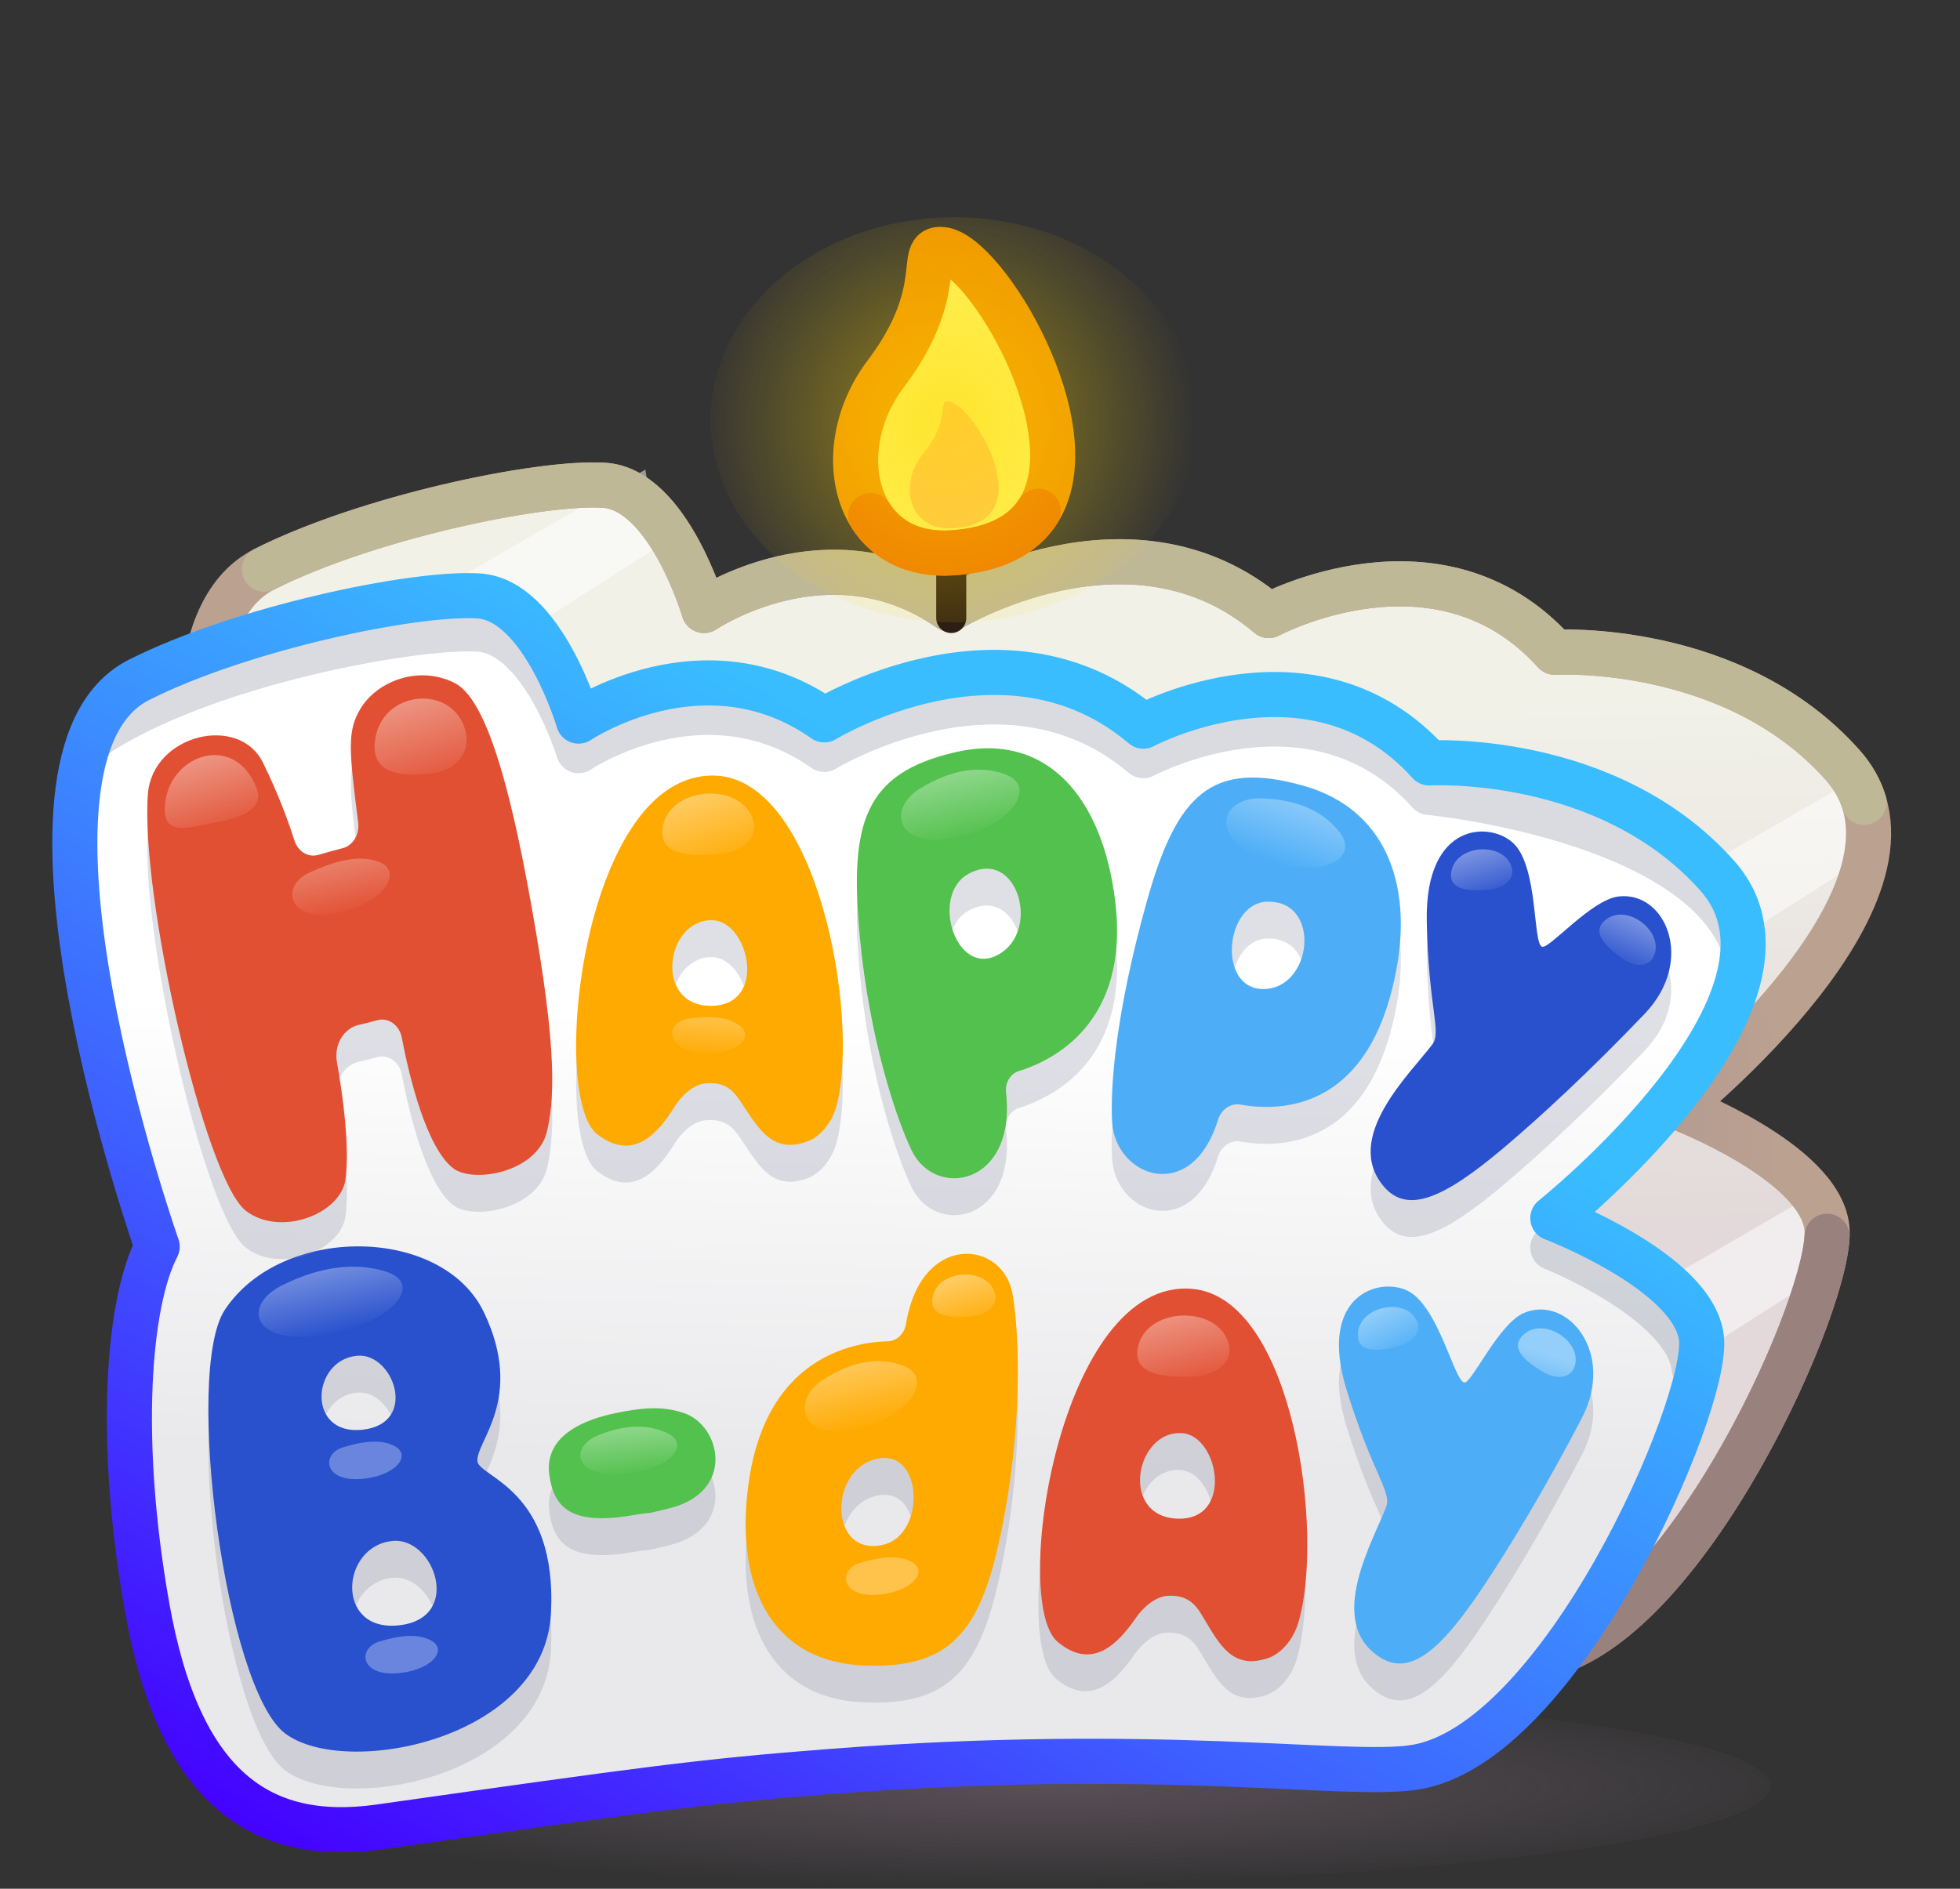 <svg width="83" height="80" viewBox="0 0 83 80" fill="none" xmlns="http://www.w3.org/2000/svg">
<rect x="0" y="0" width="83" height="80" fill="#333333" stroke="none"/>
<g clip-path="url(#clip0_78_8819)">
<mask id="mask0_78_8819" style="mask-type:luminance" maskUnits="userSpaceOnUse" x="1" y="0" width="80" height="80">
<path d="M81 0H1V80H81V0Z" fill="white"/>
</mask>
<g mask="url(#mask0_78_8819)">
<g opacity="0.5">
<path d="M74.969 75.655C74.969 77.973 59.147 79.851 39.629 79.851C20.111 79.851 4.289 77.973 4.289 75.655C4.289 73.337 20.111 71.459 39.629 71.459C59.147 71.459 74.969 73.337 74.969 75.655Z" fill="url(#paint0_radial_78_8819)"/>
</g>
<path d="M11.195 24.112C15.528 21.923 22.839 20.387 25.573 20.553C28.307 20.719 29.813 25.857 29.813 25.857C29.813 25.857 35.144 22.25 40.218 25.804C40.218 25.804 47.888 21.108 53.73 26.071C53.73 26.071 60.952 22.191 65.836 27.627C65.836 27.627 73.388 27.18 78.032 32.406C82.677 37.631 71.07 46.91 71.07 46.91C71.07 46.91 77.052 49.185 77.364 52.001C77.676 54.818 71.362 69.117 65.168 70.178C63.973 70.383 55.833 68.029 40.47 69.566C34.955 70.117 31.331 70.36 21.398 72.692C16.369 73.872 12.879 70.971 11.534 63.349C10.283 56.259 10.738 50.482 11.968 48.117C11.968 48.117 4.666 27.41 11.195 24.112Z" fill="url(#paint1_linear_78_8819)"/>
<g opacity="0.5">
<path d="M27.331 19.89L18.865 24.81L20.104 28.118L27.831 23.18L27.331 19.89Z" fill="white"/>
</g>
<g opacity="0.5">
<path d="M77.403 50.223L68.937 55.143L70.177 58.451L77.903 53.512L77.403 50.223Z" fill="white"/>
</g>
<g opacity="0.5">
<path d="M78.738 32.883L70.272 37.803L71.511 41.111L79.238 36.172L78.738 32.883Z" fill="white"/>
</g>
<path d="M11.195 24.112C15.528 21.923 22.839 20.387 25.573 20.553C28.307 20.719 29.813 25.857 29.813 25.857C29.813 25.857 35.144 22.25 40.218 25.804C40.218 25.804 47.888 21.108 53.73 26.071C53.73 26.071 60.952 22.191 65.836 27.627C65.836 27.627 73.388 27.18 78.032 32.406C82.677 37.631 71.07 46.91 71.07 46.91C71.07 46.91 77.052 49.185 77.364 52.001C77.676 54.818 71.362 69.117 65.168 70.178C63.973 70.383 55.833 68.029 40.47 69.566C34.955 70.117 31.331 70.36 21.398 72.692C16.369 73.872 12.879 70.971 11.534 63.349C10.283 56.259 10.738 50.482 11.968 48.117C11.968 48.117 4.666 27.41 11.195 24.112Z" stroke="url(#paint2_radial_78_8819)" stroke-width="1.91" stroke-linecap="round" stroke-linejoin="round"/>
<path d="M11.195 24.112C15.528 21.923 22.839 20.387 25.573 20.553C28.307 20.719 29.813 25.857 29.813 25.857C29.813 25.857 35.144 22.249 40.218 25.804C40.218 25.804 47.888 21.107 53.73 26.071C53.73 26.071 60.952 22.191 65.836 27.627C65.836 27.627 73.388 27.18 78.032 32.406C78.471 32.899 78.765 33.429 78.937 33.984" stroke="#BFB897" stroke-width="1.91" stroke-linecap="round" stroke-linejoin="round"/>
<path d="M77.371 52.365C77.202 55.873 71.129 69.157 65.168 70.178C63.973 70.382 55.833 68.029 40.47 69.566C34.955 70.117 31.331 70.36 21.398 72.691C20.442 72.916 19.542 72.993 18.702 72.918" stroke="#99817E" stroke-width="1.91" stroke-linecap="round" stroke-linejoin="round"/>
<path d="M5.882 28.799C10.215 26.61 17.526 25.075 20.26 25.241C22.994 25.407 24.5 30.544 24.5 30.544C24.5 30.544 29.832 26.937 34.906 30.491C34.906 30.491 42.576 25.795 48.417 30.759C48.417 30.759 55.639 26.879 60.524 32.315C60.524 32.315 68.076 31.868 72.72 37.093C77.364 42.319 65.757 51.597 65.757 51.597C65.757 51.597 71.74 53.872 72.052 56.688C72.364 59.505 66.049 73.804 59.855 74.865C58.661 75.07 50.521 72.717 35.157 74.253C29.642 74.805 26.019 75.047 16.085 77.379C11.057 78.559 7.566 75.658 6.222 68.036C4.971 60.947 5.426 55.17 6.656 52.804C6.656 52.804 -0.646 32.097 5.882 28.799Z" fill="url(#paint3_linear_78_8819)"/>
<g opacity="0.3">
<path d="M65.757 52.847C65.757 52.847 71.427 55.122 71.739 57.938" stroke="#80859B" stroke-width="1.91" stroke-linecap="round" stroke-linejoin="round"/>
</g>
<g opacity="0.3">
<path d="M3.846 31.274C8.444 28.118 17.526 26.481 20.26 26.647C22.994 26.813 24.5 31.794 24.5 31.794C24.5 31.794 29.832 28.187 34.906 31.741C34.906 31.741 42.576 27.045 48.417 32.009C48.417 32.009 55.639 28.129 60.523 33.565C60.523 33.565 71.739 34.636 73.815 40" stroke="#80859B" stroke-width="1.91" stroke-linecap="round" stroke-linejoin="round"/>
</g>
<path d="M5.882 28.799C10.215 26.61 17.526 25.075 20.26 25.241C22.994 25.407 24.5 30.544 24.5 30.544C24.5 30.544 29.832 26.937 34.906 30.491C34.906 30.491 42.576 25.795 48.417 30.759C48.417 30.759 55.639 26.879 60.524 32.315C60.524 32.315 68.076 31.868 72.72 37.093C77.364 42.319 65.757 51.597 65.757 51.597C65.757 51.597 71.74 53.872 72.052 56.688C72.364 59.505 66.076 73.974 59.855 74.865C56.855 75.296 49.142 73.954 35.157 75.035C29.631 75.462 27.341 75.786 16.085 77.379C10.971 78.103 7.566 75.658 6.222 68.036C4.971 60.947 5.426 55.17 6.656 52.804C6.656 52.804 -0.646 32.097 5.882 28.799Z" stroke="url(#paint4_linear_78_8819)" stroke-width="1.91" stroke-linecap="round" stroke-linejoin="round"/>
<g opacity="0.25">
<path d="M50.405 56.152C44.808 55.682 42.712 69.423 44.714 71.103C46.115 72.279 47.19 71.315 48.033 70.085C48.316 69.671 48.834 69.189 49.373 69.156C50.348 69.096 50.642 69.671 50.919 70.132C51.59 71.248 52.132 72.282 53.605 71.802C54.174 71.617 54.691 71.014 54.904 70.309C56.042 66.529 54.696 56.513 50.405 56.152ZM49.757 65.884C47.325 65.765 48.022 62.123 49.993 62.265C51.553 62.378 52.189 66.003 49.757 65.884Z" fill="#80859B"/>
</g>
<g opacity="0.25">
<path d="M31.733 64.17C31.049 68.552 32.561 71.918 36.531 72.106C40.501 72.294 41.675 70.442 42.544 65.694C43.334 61.381 43.131 57.789 42.876 56.361C42.468 54.077 39.003 53.742 38.366 57.642C38.299 58.049 37.979 58.364 37.608 58.374C36.102 58.413 32.531 59.056 31.733 64.17ZM37.13 63.353C39.099 62.914 39.212 66.549 37.421 66.987C35.104 67.554 35.058 63.816 37.13 63.353Z" fill="#80859B"/>
</g>
<g opacity="0.25">
<path d="M59.657 56.26C58.465 55.609 55.775 56.384 57.021 60.423C58.111 63.953 58.941 64.754 58.7 65.388C58.146 66.842 56.141 70.23 58.392 71.732C59.683 72.594 60.974 71.529 62.83 68.742C63.981 67.013 65.433 64.6 66.981 61.639C68.429 58.871 66.383 56.39 64.531 57.176C63.471 57.625 62.347 60.113 62.021 60.121C61.605 60.13 60.944 56.963 59.657 56.26Z" fill="#80859B"/>
</g>
<path d="M50.477 54.591C44.88 54.121 42.784 67.862 44.785 69.542C46.187 70.718 47.262 69.754 48.104 68.524C48.388 68.11 48.906 67.628 49.445 67.595C50.42 67.535 50.714 68.11 50.991 68.571C51.661 69.687 52.203 70.721 53.677 70.241C54.246 70.056 54.763 69.454 54.975 68.748C56.114 64.969 54.767 54.952 50.477 54.591ZM49.828 64.323C47.396 64.204 48.094 60.562 50.065 60.704C51.625 60.817 52.261 64.442 49.828 64.323Z" fill="#E25033"/>
<path d="M31.733 62.608C31.049 66.99 32.561 70.355 36.531 70.543C40.501 70.731 41.675 68.879 42.544 64.132C43.334 59.818 43.131 56.227 42.876 54.798C42.468 52.514 39.003 52.18 38.366 56.079C38.299 56.487 37.979 56.802 37.608 56.811C36.102 56.85 32.531 57.493 31.733 62.608ZM37.13 61.791C39.099 61.352 39.212 64.986 37.421 65.425C35.104 65.992 35.058 62.253 37.13 61.791Z" fill="#FFAA00"/>
<g opacity="0.3">
<path d="M38.596 66.154C38.031 65.851 37.257 65.943 36.414 66.201C35.5 66.481 35.593 67.62 37.074 67.551C38.554 67.482 39.368 66.569 38.596 66.154Z" fill="url(#paint5_linear_78_8819)"/>
</g>
<path d="M59.657 54.698C58.465 54.047 55.775 54.822 57.021 58.86C58.111 62.391 58.941 63.191 58.7 63.826C58.146 65.28 56.141 68.667 58.392 70.169C59.683 71.031 60.974 69.966 62.83 67.179C63.981 65.45 65.433 63.037 66.981 60.077C68.429 57.309 66.383 54.828 64.531 55.614C63.471 56.063 62.347 58.551 62.021 58.558C61.605 58.567 60.944 55.401 59.657 54.698Z" fill="#4DAEF7"/>
<g opacity="0.4">
<path d="M52.043 56.966C51.644 55.251 48.475 55.313 48.176 57.129C47.992 58.241 49.308 58.338 50.417 58.309C51.673 58.275 52.19 57.595 52.043 56.966Z" fill="url(#paint6_linear_78_8819)"/>
</g>
<g opacity="0.4">
<path d="M42.135 54.783C41.806 53.616 39.628 53.759 39.48 55.017C39.388 55.789 40.297 55.814 41.059 55.758C41.922 55.696 42.256 55.212 42.135 54.783Z" fill="url(#paint7_linear_78_8819)"/>
</g>
<g opacity="0.4">
<path d="M60.003 55.954C59.514 54.888 57.455 55.351 57.502 56.576C57.531 57.326 58.402 57.214 59.121 57.046C59.936 56.857 60.183 56.345 60.003 55.954Z" fill="url(#paint8_linear_78_8819)"/>
</g>
<g opacity="0.4">
<path d="M66.667 57.914C67.071 56.814 65.285 55.691 64.455 56.593C63.947 57.145 64.644 57.68 65.272 58.068C65.983 58.508 66.519 58.318 66.667 57.914Z" fill="url(#paint9_linear_78_8819)"/>
</g>
<g opacity="0.3">
<path d="M51.06 65.191C50.567 64.78 49.79 64.715 48.913 64.799C47.961 64.889 47.825 66.024 49.289 66.254C50.753 66.483 51.734 65.752 51.06 65.191Z" fill="url(#paint10_linear_78_8819)"/>
</g>
<g opacity="0.4">
<path d="M38.268 57.856C37.31 57.478 36.152 57.603 34.836 58.455C33.536 59.295 33.861 61.014 36.182 60.546C38.503 60.078 39.571 58.372 38.268 57.856Z" fill="url(#paint11_linear_78_8819)"/>
</g>
<g opacity="0.25">
<path d="M26.026 61.426C24.886 61.666 23.021 62.303 23.263 64.044C23.456 65.432 24.197 66.177 26.757 65.748C27.978 65.543 27.004 65.778 28.318 65.458C31.164 64.765 30.534 61.95 28.968 61.417C28.041 61.101 27.158 61.189 26.026 61.426Z" fill="#80859B"/>
</g>
<path d="M26.026 59.864C24.886 60.103 23.021 60.74 23.263 62.481C23.456 63.87 24.197 64.615 26.757 64.186C27.978 63.981 27.004 64.215 28.318 63.895C31.164 63.203 30.534 60.388 28.968 59.854C28.041 59.538 27.158 59.626 26.026 59.864Z" fill="#53C14D"/>
<g opacity="0.4">
<path d="M28.259 60.704C27.484 60.336 26.498 60.313 25.317 60.8C24.151 61.28 24.28 62.556 26.275 62.445C28.27 62.335 29.313 61.205 28.259 60.704Z" fill="url(#paint12_linear_78_8819)"/>
</g>
<g opacity="0.25">
<path d="M20.218 63.459C20.126 62.644 22.237 60.821 20.501 57.165C18.747 53.471 11.92 53.406 9.519 57.046C7.784 59.677 9.539 73.075 12.076 74.987C14.613 76.9 23.045 75.254 23.331 69.909C23.613 64.641 20.294 64.138 20.218 63.459ZM15.13 58.987C16.667 58.852 17.74 61.862 15.351 62.121C12.963 62.38 13.189 59.158 15.13 58.987ZM16.892 70.406C14.167 70.702 14.425 67.025 16.64 66.83C18.394 66.676 19.618 70.111 16.892 70.406Z" fill="#80859B"/>
</g>
<path d="M20.218 61.897C20.126 61.081 22.237 59.258 20.501 55.602C18.747 51.908 11.92 51.844 9.519 55.483C7.784 58.115 9.539 71.512 12.076 73.425C14.613 75.337 23.045 73.692 23.331 68.346C23.613 63.078 20.294 62.575 20.218 61.897ZM15.13 57.425C16.667 57.29 17.74 60.3 15.351 60.559C12.963 60.818 13.189 57.596 15.13 57.425ZM16.892 68.844C14.167 69.139 14.425 65.463 16.64 65.268C18.394 65.114 19.618 68.548 16.892 68.844Z" fill="#2951CE"/>
<g opacity="0.3">
<path d="M16.714 61.254C16.148 60.95 15.375 61.043 14.532 61.301C13.618 61.58 13.711 62.719 15.192 62.65C16.672 62.582 17.486 61.669 16.714 61.254Z" fill="url(#paint13_linear_78_8819)"/>
</g>
<g opacity="0.3">
<path d="M18.249 69.483C17.683 69.179 16.91 69.272 16.067 69.529C15.153 69.809 15.246 70.948 16.727 70.879C18.207 70.81 19.021 69.898 18.249 69.483Z" fill="url(#paint14_linear_78_8819)"/>
</g>
<g opacity="0.4">
<path d="M16.328 53.856C15.099 53.478 13.614 53.603 11.924 54.455C10.257 55.295 10.674 57.014 13.652 56.546C16.63 56.078 18 54.371 16.328 53.856Z" fill="url(#paint15_linear_78_8819)"/>
</g>
<g opacity="0.25">
<path d="M64.107 37.3C63.143 36.344 60.344 36.341 60.419 40.567C60.485 44.261 61.06 45.261 60.652 45.803C59.716 47.046 56.849 49.743 58.594 51.812C59.595 52.998 61.131 52.334 63.688 50.172C65.274 48.831 67.34 46.916 69.649 44.503C71.808 42.246 70.533 39.294 68.535 39.534C67.392 39.672 65.621 41.749 65.306 41.666C64.904 41.559 65.149 38.334 64.107 37.3Z" fill="#80859B"/>
</g>
<path d="M64.107 35.738C63.143 34.782 60.344 34.779 60.419 39.004C60.485 42.699 61.06 43.699 60.652 44.241C59.716 45.484 56.849 48.181 58.594 50.249C59.595 51.436 61.131 50.772 63.688 48.61C65.274 47.269 67.34 45.354 69.649 42.94C71.808 40.683 70.533 37.732 68.535 37.972C67.392 38.109 65.621 40.187 65.306 40.103C64.904 39.996 65.149 36.771 64.107 35.738Z" fill="#2951CE"/>
<g opacity="0.4">
<path d="M64.019 36.747C63.701 35.618 61.595 35.756 61.451 36.973C61.363 37.718 62.241 37.743 62.978 37.689C63.812 37.628 64.135 37.161 64.019 36.747Z" fill="url(#paint16_linear_78_8819)"/>
</g>
<g opacity="0.4">
<path d="M70.023 40.523C70.527 39.465 68.851 38.182 67.942 39.003C67.385 39.507 68.03 40.103 68.62 40.548C69.287 41.051 69.838 40.911 70.023 40.523Z" fill="url(#paint17_linear_78_8819)"/>
</g>
<g opacity="0.25">
<path d="M58.854 43.821C60.051 39.587 58.989 35.889 55.149 34.83C51.309 33.771 49.829 35.184 48.549 39.796C47.237 44.52 47.018 47.576 47.093 49.06C47.212 51.414 50.459 52.623 51.579 48.995C51.717 48.548 52.123 48.276 52.538 48.351C54.066 48.626 57.489 48.65 58.854 43.821ZM53.504 43.455C51.535 43.462 51.866 39.801 53.662 39.755C55.985 39.696 55.576 43.447 53.504 43.455Z" fill="#80859B"/>
</g>
<path d="M58.854 42.259C60.051 38.025 58.989 34.327 55.149 33.267C51.309 32.208 49.829 33.622 48.549 38.233C47.237 42.958 47.018 46.013 47.093 47.498C47.212 49.851 50.459 51.061 51.579 47.432C51.717 46.985 52.123 46.714 52.538 46.788C54.066 47.064 57.489 47.087 58.854 42.259ZM53.504 41.892C51.535 41.9 51.866 38.239 53.662 38.193C55.985 38.134 55.576 41.884 53.504 41.892Z" fill="#4DAEF7"/>
<g opacity="0.3">
<path d="M54.553 42.766C54.086 42.326 53.315 42.214 52.434 42.243C51.479 42.276 51.273 43.4 52.72 43.719C54.168 44.037 55.191 43.368 54.553 42.766Z" fill="url(#paint18_linear_78_8819)"/>
</g>
<g opacity="0.4">
<path d="M56.746 35.28C56.102 34.414 55.008 33.856 53.377 33.817C51.769 33.779 51.125 35.41 53.438 36.345C55.75 37.281 57.623 36.459 56.746 35.28Z" fill="url(#paint19_linear_78_8819)"/>
</g>
<g opacity="0.25">
<path d="M47.23 39.768C46.706 35.364 44.343 32.531 40.469 33.42C36.596 34.31 35.965 36.41 36.408 41.216C36.811 45.583 37.975 48.986 38.606 50.293C39.615 52.382 43.041 51.77 42.603 47.843C42.557 47.433 42.781 47.043 43.135 46.934C44.575 46.49 47.84 44.908 47.23 39.768ZM42.253 42.01C40.476 42.964 39.386 39.494 40.993 38.589C43.071 37.418 44.124 41.006 42.253 42.01Z" fill="#80859B"/>
</g>
<path d="M47.23 38.205C46.706 33.801 44.343 30.968 40.469 31.858C36.596 32.747 35.965 34.847 36.408 39.653C36.811 44.02 37.975 47.424 38.606 48.73C39.615 50.819 43.041 50.208 42.603 46.28C42.557 45.87 42.781 45.48 43.135 45.371C44.575 44.928 47.84 43.345 47.23 38.205ZM42.253 40.447C40.476 41.401 39.386 37.932 40.993 37.026C43.071 35.855 44.124 39.443 42.253 40.447Z" fill="#53C14D"/>
<g opacity="0.3">
<path d="M43.243 41.273C42.675 40.976 41.902 41.078 41.062 41.346C40.152 41.637 40.259 42.774 41.739 42.688C43.218 42.601 44.021 41.678 43.243 41.273Z" fill="url(#paint20_linear_78_8819)"/>
</g>
<g opacity="0.4">
<path d="M42.581 32.803C41.57 32.424 40.347 32.549 38.957 33.401C37.586 34.241 37.929 35.96 40.379 35.492C42.829 35.024 43.957 33.318 42.581 32.803Z" fill="url(#paint21_linear_78_8819)"/>
</g>
<g opacity="0.25">
<path d="M30.296 34.416C24.684 34.202 23.219 48.025 25.296 49.611C26.749 50.722 27.779 49.71 28.565 48.443C28.829 48.016 29.324 47.51 29.861 47.453C30.832 47.348 31.152 47.91 31.45 48.357C32.171 49.442 32.76 50.45 34.21 49.903C34.77 49.691 35.258 49.066 35.439 48.351C36.403 44.524 34.599 34.579 30.296 34.416ZM30.094 44.167C27.659 44.159 28.189 40.489 30.165 40.541C31.729 40.582 32.529 44.174 30.094 44.167Z" fill="#80859B"/>
</g>
<path d="M30.296 32.853C24.684 32.639 23.219 46.462 25.296 48.049C26.749 49.159 27.779 48.147 28.565 46.88C28.829 46.453 29.324 45.947 29.861 45.89C30.832 45.786 31.152 46.347 31.45 46.794C32.171 47.879 32.76 48.887 34.21 48.34C34.77 48.129 35.258 47.503 35.439 46.788C36.403 42.961 34.599 33.017 30.296 32.853ZM30.094 42.604C27.659 42.596 28.189 38.926 30.165 38.978C31.729 39.019 32.529 42.612 30.094 42.604Z" fill="#FFAA00"/>
<g opacity="0.4">
<path d="M31.907 34.772C31.43 33.076 28.267 33.283 28.052 35.111C27.919 36.231 29.238 36.267 30.345 36.187C31.597 36.096 32.083 35.393 31.907 34.772Z" fill="url(#paint22_linear_78_8819)"/>
</g>
<g opacity="0.3">
<path d="M31.32 43.442C30.809 43.054 30.03 43.025 29.158 43.148C28.211 43.282 28.126 44.422 29.6 44.585C31.073 44.747 32.019 43.972 31.32 43.442Z" fill="url(#paint23_linear_78_8819)"/>
</g>
<g opacity="0.25">
<path d="M11.138 33.87C10.119 31.791 6.461 32.673 6.263 35.192C5.928 39.45 8.668 51.521 10.42 52.855C11.878 53.964 14.437 52.982 14.63 51.515C14.817 50.1 14.513 47.932 14.266 46.537C14.139 45.818 14.555 45.117 15.194 44.974C15.486 44.909 15.746 44.841 15.968 44.778C16.438 44.644 16.911 44.975 17.013 45.509C17.336 47.204 18.062 50.169 19.188 51.045C20.025 51.696 22.752 51.237 23.166 49.477C23.561 47.797 23.499 45.266 22.353 39.099C21.332 33.605 20.332 31.035 19.249 30.489C17.727 29.723 15.974 30.423 15.279 31.557C14.688 32.523 14.779 33.316 15.168 36.414C15.23 36.91 14.945 37.376 14.512 37.488C14.198 37.569 13.828 37.669 13.486 37.77C13.057 37.898 12.616 37.632 12.467 37.161C12.231 36.413 11.81 35.241 11.138 33.87Z" fill="#80859B"/>
</g>
<path d="M11.138 32.307C10.119 30.228 6.461 31.11 6.263 33.629C5.928 37.887 8.668 49.959 10.42 51.292C11.878 52.401 14.437 51.42 14.63 49.953C14.817 48.538 14.513 46.369 14.266 44.974C14.139 44.255 14.555 43.555 15.194 43.412C15.486 43.347 15.746 43.279 15.968 43.215C16.438 43.081 16.911 43.413 17.013 43.947C17.336 45.642 18.062 48.606 19.188 49.483C20.025 50.133 22.752 49.675 23.166 47.914C23.561 46.234 23.499 43.703 22.353 37.536C21.332 32.042 20.332 29.472 19.249 28.927C17.727 28.16 15.974 28.86 15.279 29.995C14.688 30.961 14.779 31.754 15.168 34.852C15.23 35.347 14.945 35.814 14.512 35.925C14.198 36.007 13.828 36.106 13.486 36.208C13.057 36.335 12.616 36.069 12.467 35.598C12.231 34.851 11.81 33.678 11.138 32.307Z" fill="#E25033"/>
<g opacity="0.4">
<path d="M19.727 31.023C19.25 28.927 16.087 29.183 15.871 31.442C15.739 32.827 17.058 32.872 18.164 32.772C19.417 32.659 19.902 31.791 19.727 31.023Z" fill="url(#paint24_linear_78_8819)"/>
</g>
<g opacity="0.4">
<path d="M10.859 33.365C9.95 31.059 7.285 31.911 7.004 33.941C6.788 35.496 7.963 35.052 9.057 34.854C10.416 34.608 11.184 34.187 10.859 33.365Z" fill="url(#paint25_linear_78_8819)"/>
</g>
<g opacity="0.3">
<path d="M16.017 36.495C15.189 36.193 14.155 36.468 13.06 36.983C11.872 37.541 12.221 39.072 14.22 38.69C16.219 38.308 17.148 36.908 16.017 36.495Z" fill="url(#paint26_linear_78_8819)"/>
</g>
<path d="M40.282 26.177V22.358" stroke="#2D1E14" stroke-width="1.273" stroke-linecap="round" stroke-linejoin="round"/>
<path d="M40.293 23.418C36.142 23.674 35.106 19.012 37.498 15.851C40.201 12.278 38.777 10.459 39.9 10.568C42.208 10.792 48.938 22.886 40.293 23.418Z" fill="#FFF35F"/>
<g opacity="0.6">
<path d="M40.355 22.378C38.484 22.485 38.017 20.533 39.095 19.21C40.313 17.714 39.671 16.952 40.177 16.997C41.218 17.091 44.251 22.155 40.355 22.378Z" fill="#FFAA4D"/>
</g>
<path d="M40.293 23.418C38.668 23.518 37.52 22.864 36.869 21.842C35.857 20.253 36.043 17.774 37.498 15.851C40.201 12.278 38.777 10.459 39.9 10.568C41.703 10.743 46.205 18.163 43.966 21.654C43.34 22.632 42.184 23.301 40.293 23.418Z" stroke="#EF9300" stroke-width="1.91" stroke-linecap="round" stroke-linejoin="round"/>
<path d="M43.967 21.654C43.34 22.632 42.184 23.302 40.293 23.418C38.668 23.518 37.52 22.864 36.869 21.842" stroke="#ED7600" stroke-width="1.91" stroke-linecap="round" stroke-linejoin="round"/>
<g opacity="0.5">
<path d="M50.71 17.782C50.71 22.52 46.096 26.361 40.405 26.361C34.714 26.361 30.1 22.52 30.1 17.782C30.1 13.044 34.714 9.203 40.405 9.203C46.096 9.203 50.71 13.044 50.71 17.782Z" fill="url(#paint27_radial_78_8819)"/>
</g>
</g>
</g>
<defs>
<radialGradient id="paint0_radial_78_8819" cx="0" cy="0" r="1" gradientUnits="userSpaceOnUse" gradientTransform="translate(44.18 75.657) scale(35.815 4.298)">
<stop stop-color="#7F6B7B"/>
<stop offset="0.5" stop-color="#7F6B7B" stop-opacity="0.5"/>
<stop offset="1" stop-color="#7F6B7B" stop-opacity="0"/>
</radialGradient>
<linearGradient id="paint1_linear_78_8819" x1="48.11" y1="61.419" x2="47.515" y2="30.296" gradientUnits="userSpaceOnUse">
<stop offset="0.29" stop-color="#E3D9DA"/>
<stop offset="0.65" stop-color="#EAE5E1"/>
<stop offset="1" stop-color="#F1F1E8"/>
</linearGradient>
<radialGradient id="paint2_radial_78_8819" cx="0" cy="0" r="1" gradientUnits="userSpaceOnUse" gradientTransform="translate(42.172 47.356) scale(33.474 33.474)">
<stop stop-color="#897F99"/>
<stop offset="0.5" stop-color="#A29094"/>
<stop offset="1" stop-color="#BBA190"/>
</radialGradient>
<linearGradient id="paint3_linear_78_8819" x1="38.422" y1="38.763" x2="37.63" y2="71.868" gradientUnits="userSpaceOnUse">
<stop offset="0.13" stop-color="white"/>
<stop offset="0.41" stop-color="#F4F4F5"/>
<stop offset="0.7" stop-color="#E9E9EB"/>
</linearGradient>
<linearGradient id="paint4_linear_78_8819" x1="17.016" y1="81.731" x2="51.098" y2="22.7" gradientUnits="userSpaceOnUse">
<stop stop-color="#4400FF"/>
<stop offset="0.34" stop-color="#3E5FFF"/>
<stop offset="0.78" stop-color="#39BDFF"/>
</linearGradient>
<linearGradient id="paint5_linear_78_8819" x1="43.431" y1="67.128" x2="43.596" y2="69.027" gradientUnits="userSpaceOnUse">
<stop stop-color="white"/>
<stop offset="0.5" stop-color="white" stop-opacity="0.5"/>
<stop offset="1" stop-color="white" stop-opacity="0"/>
</linearGradient>
<linearGradient id="paint6_linear_78_8819" x1="49.268" y1="55.598" x2="50.156" y2="58.989" gradientUnits="userSpaceOnUse">
<stop stop-color="white"/>
<stop offset="0.5" stop-color="white" stop-opacity="0.5"/>
<stop offset="1" stop-color="white" stop-opacity="0"/>
</linearGradient>
<linearGradient id="paint7_linear_78_8819" x1="40.454" y1="54.075" x2="41.172" y2="56.381" gradientUnits="userSpaceOnUse">
<stop stop-color="white"/>
<stop offset="0.5" stop-color="white" stop-opacity="0.5"/>
<stop offset="1" stop-color="white" stop-opacity="0"/>
</linearGradient>
<linearGradient id="paint8_linear_78_8819" x1="58.281" y1="55.392" x2="59.313" y2="57.486" gradientUnits="userSpaceOnUse">
<stop stop-color="white"/>
<stop offset="0.5" stop-color="white" stop-opacity="0.5"/>
<stop offset="1" stop-color="white" stop-opacity="0"/>
</linearGradient>
<linearGradient id="paint9_linear_78_8819" x1="64.954" y1="57.167" x2="64.21" y2="59.38" gradientUnits="userSpaceOnUse">
<stop stop-color="white"/>
<stop offset="0.5" stop-color="white" stop-opacity="0.5"/>
<stop offset="1" stop-color="white" stop-opacity="0"/>
</linearGradient>
<linearGradient id="paint10_linear_78_8819" x1="57.225" y1="60.196" x2="57.006" y2="62.09" gradientUnits="userSpaceOnUse">
<stop stop-color="white"/>
<stop offset="0.5" stop-color="white" stop-opacity="0.5"/>
<stop offset="1" stop-color="white" stop-opacity="0"/>
</linearGradient>
<linearGradient id="paint11_linear_78_8819" x1="35.922" y1="57.356" x2="36.675" y2="60.588" gradientUnits="userSpaceOnUse">
<stop stop-color="white"/>
<stop offset="0.5" stop-color="white" stop-opacity="0.5"/>
<stop offset="1" stop-color="white" stop-opacity="0"/>
</linearGradient>
<linearGradient id="paint12_linear_78_8819" x1="26.385" y1="60.132" x2="26.657" y2="62.536" gradientUnits="userSpaceOnUse">
<stop stop-color="white"/>
<stop offset="0.5" stop-color="white" stop-opacity="0.5"/>
<stop offset="1" stop-color="white" stop-opacity="0"/>
</linearGradient>
<linearGradient id="paint13_linear_78_8819" x1="20.641" y1="65.311" x2="20.806" y2="67.211" gradientUnits="userSpaceOnUse">
<stop stop-color="white"/>
<stop offset="0.5" stop-color="white" stop-opacity="0.5"/>
<stop offset="1" stop-color="white" stop-opacity="0"/>
</linearGradient>
<linearGradient id="paint14_linear_78_8819" x1="23.345" y1="73.287" x2="23.51" y2="75.186" gradientUnits="userSpaceOnUse">
<stop stop-color="white"/>
<stop offset="0.5" stop-color="white" stop-opacity="0.5"/>
<stop offset="1" stop-color="white" stop-opacity="0"/>
</linearGradient>
<linearGradient id="paint15_linear_78_8819" x1="13.422" y1="53.294" x2="14.178" y2="56.541" gradientUnits="userSpaceOnUse">
<stop stop-color="white"/>
<stop offset="0.5" stop-color="white" stop-opacity="0.5"/>
<stop offset="1" stop-color="white" stop-opacity="0"/>
</linearGradient>
<linearGradient id="paint16_linear_78_8819" x1="62.329" y1="35.95" x2="63.023" y2="38.179" gradientUnits="userSpaceOnUse">
<stop stop-color="white"/>
<stop offset="0.5" stop-color="white" stop-opacity="0.5"/>
<stop offset="1" stop-color="white" stop-opacity="0"/>
</linearGradient>
<linearGradient id="paint17_linear_78_8819" x1="69.351" y1="38.795" x2="68.406" y2="40.929" gradientUnits="userSpaceOnUse">
<stop stop-color="white"/>
<stop offset="0.5" stop-color="white" stop-opacity="0.5"/>
<stop offset="1" stop-color="white" stop-opacity="0"/>
</linearGradient>
<linearGradient id="paint18_linear_78_8819" x1="54.203" y1="37.283" x2="53.868" y2="39.159" gradientUnits="userSpaceOnUse">
<stop stop-color="white"/>
<stop offset="0.5" stop-color="white" stop-opacity="0.5"/>
<stop offset="1" stop-color="white" stop-opacity="0"/>
</linearGradient>
<linearGradient id="paint19_linear_78_8819" x1="54.843" y1="33.357" x2="53.723" y2="36.479" gradientUnits="userSpaceOnUse">
<stop stop-color="white"/>
<stop offset="0.5" stop-color="white" stop-opacity="0.5"/>
<stop offset="1" stop-color="white" stop-opacity="0"/>
</linearGradient>
<linearGradient id="paint20_linear_78_8819" x1="41.17" y1="37.523" x2="41.358" y2="39.42" gradientUnits="userSpaceOnUse">
<stop stop-color="white"/>
<stop offset="0.5" stop-color="white" stop-opacity="0.5"/>
<stop offset="1" stop-color="white" stop-opacity="0"/>
</linearGradient>
<linearGradient id="paint21_linear_78_8819" x1="40.141" y1="32.357" x2="40.893" y2="35.587" gradientUnits="userSpaceOnUse">
<stop stop-color="white"/>
<stop offset="0.5" stop-color="white" stop-opacity="0.5"/>
<stop offset="1" stop-color="white" stop-opacity="0"/>
</linearGradient>
<linearGradient id="paint22_linear_78_8819" x1="29.36" y1="33.607" x2="30.402" y2="36.954" gradientUnits="userSpaceOnUse">
<stop stop-color="white"/>
<stop offset="0.5" stop-color="white" stop-opacity="0.5"/>
<stop offset="1" stop-color="white" stop-opacity="0"/>
</linearGradient>
<linearGradient id="paint23_linear_78_8819" x1="29.941" y1="42.92" x2="29.809" y2="44.822" gradientUnits="userSpaceOnUse">
<stop stop-color="white"/>
<stop offset="0.5" stop-color="white" stop-opacity="0.5"/>
<stop offset="1" stop-color="white" stop-opacity="0"/>
</linearGradient>
<linearGradient id="paint24_linear_78_8819" x1="17.172" y1="29.544" x2="18.42" y2="33.55" gradientUnits="userSpaceOnUse">
<stop stop-color="white"/>
<stop offset="0.5" stop-color="white" stop-opacity="0.5"/>
<stop offset="1" stop-color="white" stop-opacity="0"/>
</linearGradient>
<linearGradient id="paint25_linear_78_8819" x1="8.266" y1="32.044" x2="9.362" y2="35.562" gradientUnits="userSpaceOnUse">
<stop stop-color="white"/>
<stop offset="0.5" stop-color="white" stop-opacity="0.5"/>
<stop offset="1" stop-color="white" stop-opacity="0"/>
</linearGradient>
<linearGradient id="paint26_linear_78_8819" x1="14.047" y1="36.263" x2="14.641" y2="38.812" gradientUnits="userSpaceOnUse">
<stop stop-color="white"/>
<stop offset="0.5" stop-color="white" stop-opacity="0.5"/>
<stop offset="1" stop-color="white" stop-opacity="0"/>
</linearGradient>
<radialGradient id="paint27_radial_78_8819" cx="0" cy="0" r="1" gradientUnits="userSpaceOnUse" gradientTransform="translate(40.063 17.907) scale(10.507)">
<stop stop-color="#FFD700"/>
<stop offset="0.5" stop-color="#FFD700" stop-opacity="0.5"/>
<stop offset="1" stop-color="#FFD700" stop-opacity="0"/>
</radialGradient>
<clipPath id="clip0_78_8819">
<rect width="80" height="80" fill="white" transform="translate(1)"/>
</clipPath>
</defs>
</svg>
